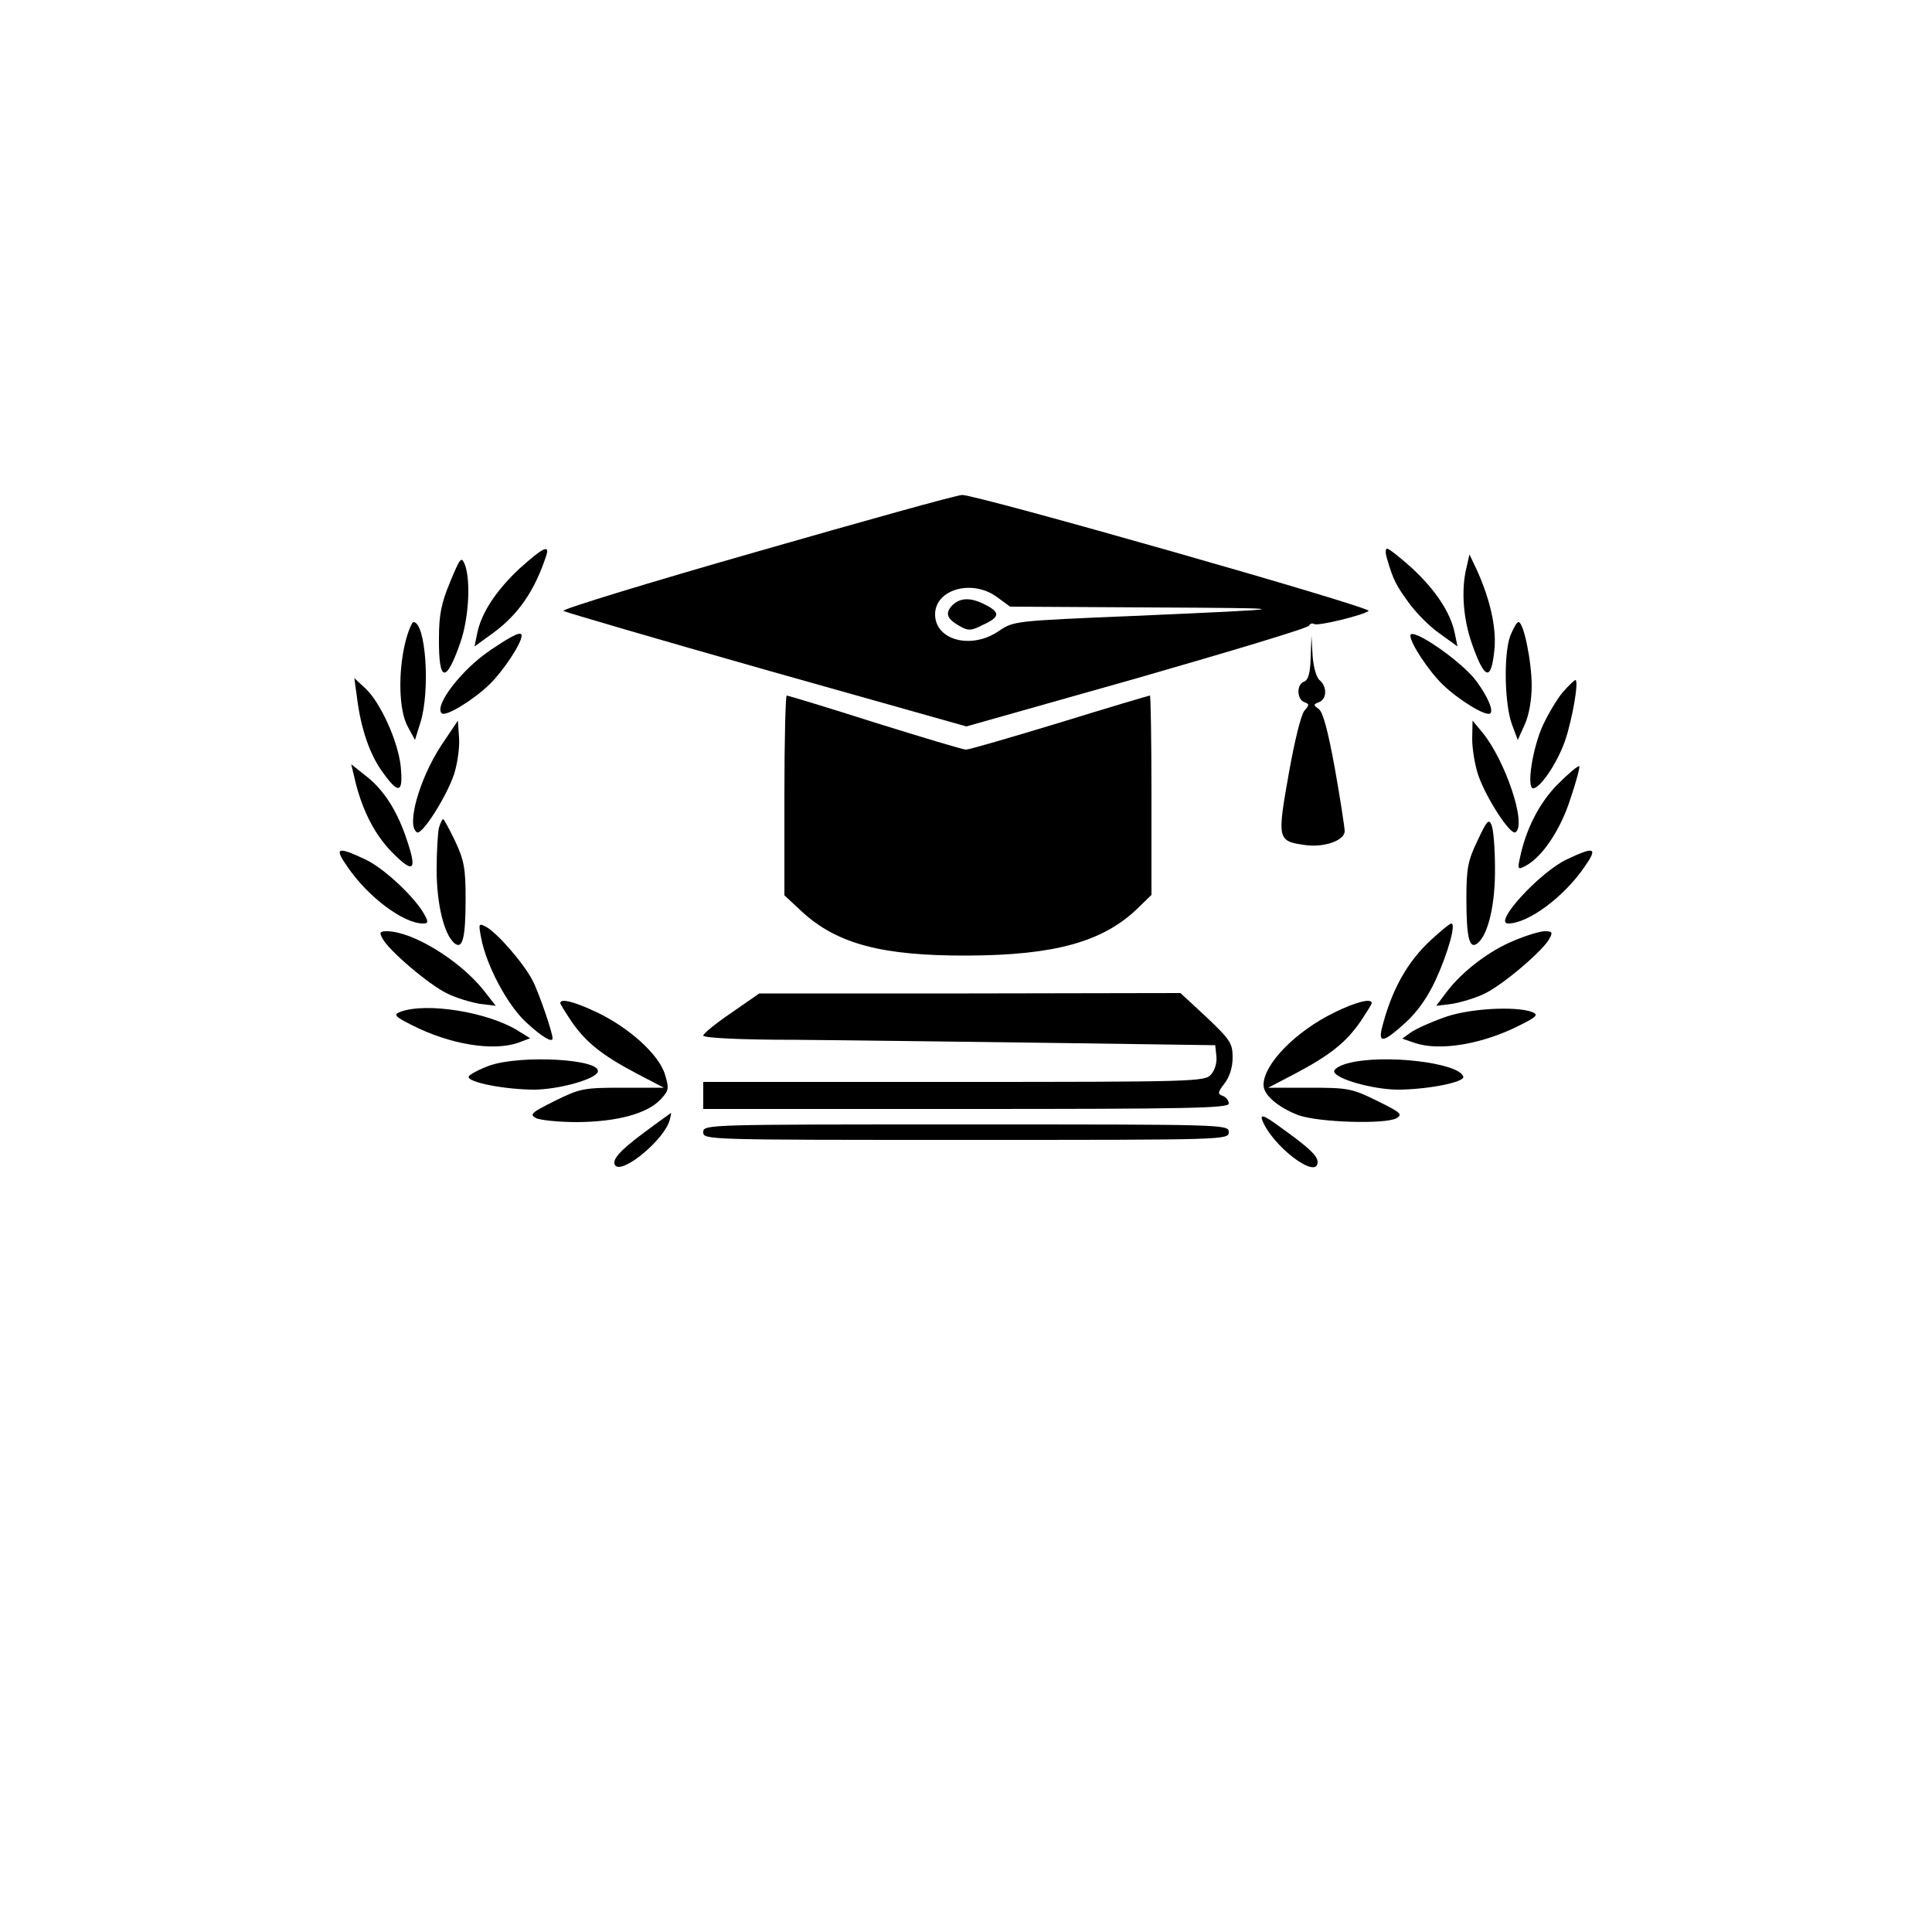 <?xml version="1.0" standalone="no"?>
<!DOCTYPE svg PUBLIC "-//W3C//DTD SVG 20010904//EN"
 "http://www.w3.org/TR/2001/REC-SVG-20010904/DTD/svg10.dtd">
<svg version="1.0" xmlns="http://www.w3.org/2000/svg"
 width="500pt" height="500pt" viewBox="0 0 500 500"
 preserveAspectRatio="xMidYMid meet">

<g transform="translate(0,500) scale(0.1,-0.1)"
fill="#000000" stroke="none">
<path d="M1958 3572 c-280 -80 -505 -149 -500 -153 4 -3 240 -72 525 -153
l518 -146 442 125 c243 70 444 130 445 136 2 5 8 7 13 4 9 -6 128 23 141 34
10 9 -1019 302 -1052 300 -14 0 -253 -67 -532 -147z m622 -117 l34 -25 355 -2
c402 -2 399 -3 -35 -22 -310 -13 -310 -13 -349 -39 -71 -49 -165 -24 -165 43
0 65 96 92 160 45z"/>
<path d="M2465 3434 c-20 -21 -15 -35 18 -54 23 -13 30 -13 61 3 44 20 45 32
6 52 -37 19 -64 19 -85 -1z"/>
<path d="M1345 3529 c-60 -56 -99 -114 -110 -168 l-7 -34 47 34 c66 48 109
110 139 202 9 29 -10 19 -69 -34z"/>
<path d="M3590 3553 c15 -52 23 -68 56 -113 18 -25 53 -61 79 -79 l47 -34 -7
34 c-11 54 -50 112 -110 168 -31 28 -60 51 -65 51 -5 0 -5 -12 0 -27z"/>
<path d="M1165 3494 c-23 -55 -29 -85 -29 -146 -1 -114 18 -118 55 -12 22 62
28 161 12 203 -9 22 -12 18 -38 -45z"/>
<path d="M3795 3530 c-14 -57 -8 -132 14 -195 34 -97 51 -100 59 -11 4 55 -12
126 -46 201 l-19 40 -8 -35z"/>
<path d="M1049 3338 c-19 -77 -17 -176 6 -218 l19 -35 14 45 c26 83 14 260
-18 260 -4 0 -14 -24 -21 -52z"/>
<path d="M3908 3353 c-17 -49 -14 -177 5 -228 l15 -40 18 40 c11 24 18 64 18
100 0 64 -21 165 -34 165 -5 0 -14 -17 -22 -37z"/>
<path d="M1270 3318 c-75 -50 -147 -144 -127 -164 10 -10 83 35 124 75 35 34
83 106 83 126 0 12 -21 3 -80 -37z"/>
<path d="M3650 3355 c0 -20 48 -92 83 -126 41 -40 114 -85 124 -75 8 8 -6 42
-36 83 -37 51 -171 143 -171 118z"/>
<path d="M3392 3299 c-1 -40 -6 -59 -17 -63 -20 -7 -19 -45 0 -53 14 -5 14 -7
1 -22 -9 -10 -26 -80 -41 -165 -30 -169 -29 -173 43 -183 49 -7 102 12 102 36
0 9 -11 81 -25 160 -18 99 -31 148 -42 156 -15 11 -14 12 1 18 20 8 21 40 1
57 -8 6 -16 34 -18 63 l-3 52 -2 -56z"/>
<path d="M924 3194 c10 -80 33 -147 66 -192 42 -59 54 -55 47 15 -7 65 -53
167 -93 203 l-27 25 7 -51z"/>
<path d="M4044 3208 c-15 -18 -38 -57 -51 -85 -27 -59 -43 -163 -25 -163 18 0
62 65 82 122 19 55 37 158 27 158 -3 0 -18 -15 -33 -32z"/>
<path d="M2030 2941 l0 -258 45 -42 c91 -84 208 -115 430 -114 223 1 348 35
438 121 l37 36 0 258 c0 142 -2 258 -4 258 -2 0 -107 -31 -233 -70 -125 -38
-235 -70 -243 -70 -8 0 -114 32 -236 70 -122 39 -225 70 -228 70 -3 0 -6 -116
-6 -259z"/>
<path d="M1142 3071 c-57 -87 -91 -208 -63 -225 13 -8 76 91 96 150 9 28 15
71 13 95 l-3 44 -43 -64z"/>
<path d="M3810 3088 c0 -26 7 -69 16 -95 21 -60 83 -155 96 -147 30 19 -26
186 -86 259 l-25 30 -1 -47z"/>
<path d="M916 2993 c18 -83 51 -150 98 -198 58 -59 67 -49 36 40 -25 72 -60
125 -107 160 l-34 27 7 -29z"/>
<path d="M4032 2971 c-48 -48 -84 -118 -99 -194 -6 -27 -4 -28 15 -18 43 23
90 92 116 173 15 44 25 82 23 85 -3 2 -27 -18 -55 -46z"/>
<path d="M1136 2858 c-3 -13 -6 -62 -6 -109 0 -88 19 -167 46 -190 21 -17 29
12 29 116 0 77 -4 99 -27 148 -15 31 -29 57 -31 57 -3 0 -7 -10 -11 -22z"/>
<path d="M3824 2825 c-25 -52 -29 -72 -29 -150 0 -104 8 -133 29 -116 28 23
46 102 45 195 0 50 -4 100 -9 111 -7 17 -12 11 -36 -40z"/>
<path d="M899 2757 c54 -79 145 -147 196 -147 13 0 14 4 4 22 -24 45 -106 122
-154 144 -72 34 -81 31 -46 -19z"/>
<path d="M4055 2776 c-70 -33 -192 -166 -152 -166 52 0 145 69 198 147 35 50
26 53 -46 19z"/>
<path d="M1245 2574 c13 -72 69 -177 118 -221 39 -36 67 -53 67 -40 0 15 -36
120 -52 150 -22 43 -91 123 -121 139 -18 9 -19 8 -12 -28z"/>
<path d="M3704 2568 c-63 -58 -103 -131 -128 -230 -9 -39 6 -35 61 15 30 27
58 66 79 112 31 68 53 145 40 145 -4 0 -27 -19 -52 -42z"/>
<path d="M990 2571 c16 -31 121 -120 167 -142 24 -12 62 -23 85 -27 l41 -5
-32 41 c-63 78 -183 151 -249 152 -19 0 -21 -3 -12 -19z"/>
<path d="M3919 2566 c-64 -26 -134 -79 -175 -133 l-27 -36 41 5 c23 4 61 15
85 27 46 22 151 111 167 142 9 16 7 19 -12 19 -13 0 -48 -11 -79 -24z"/>
<path d="M1893 2379 c-40 -27 -73 -54 -73 -59 0 -6 92 -11 238 -11 130 -1 428
-5 662 -8 l425 -6 3 -28 c2 -17 -4 -37 -14 -48 -16 -18 -40 -19 -666 -19
l-648 0 0 -35 0 -35 680 0 c575 0 680 2 680 14 0 8 -7 17 -16 20 -13 5 -13 9
5 32 13 17 21 41 21 67 0 37 -6 46 -67 104 l-68 63 -545 -1 -545 0 -72 -50z"/>
<path d="M1450 2404 c0 -3 14 -25 30 -49 37 -53 78 -86 169 -134 l69 -36 -107
0 c-101 0 -110 -2 -175 -34 -60 -30 -66 -35 -50 -44 10 -6 60 -11 109 -11 103
1 180 22 215 59 21 23 22 28 11 64 -15 51 -92 121 -176 161 -59 28 -95 37 -95
24z"/>
<path d="M3454 2380 c-101 -49 -184 -134 -184 -188 0 -26 38 -58 90 -78 53
-19 225 -24 254 -8 17 10 11 15 -50 45 -65 32 -74 34 -175 34 l-107 0 69 36
c91 48 132 81 169 134 16 24 30 46 30 49 0 13 -39 4 -96 -24z"/>
<path d="M1035 2381 c-17 -7 -13 -12 31 -34 98 -50 209 -68 274 -46 l32 12
-29 18 c-78 50 -241 76 -308 50z"/>
<path d="M3735 2366 c-34 -12 -71 -29 -84 -38 l-22 -16 32 -11 c64 -22 175 -4
273 46 44 22 48 27 31 34 -43 16 -168 9 -230 -15z"/>
<path d="M1266 2242 c-27 -10 -51 -23 -53 -28 -5 -15 95 -34 171 -34 64 1 157
27 163 46 11 33 -199 45 -281 16z"/>
<path d="M3487 2248 c-21 -6 -36 -15 -34 -22 6 -19 99 -45 163 -46 76 0 176
19 171 34 -12 36 -207 59 -300 34z"/>
<path d="M1667 2069 c-65 -48 -86 -73 -74 -86 21 -20 127 69 140 118 3 10 4
19 4 19 -1 -1 -33 -23 -70 -51z"/>
<path d="M3266 2103 c24 -67 144 -159 144 -110 0 16 -25 39 -98 91 -38 28 -50
33 -46 19z"/>
<path d="M1820 2070 c0 -20 7 -20 680 -20 673 0 680 0 680 20 0 20 -7 20 -680
20 -673 0 -680 0 -680 -20z"/>
</g>
</svg>
